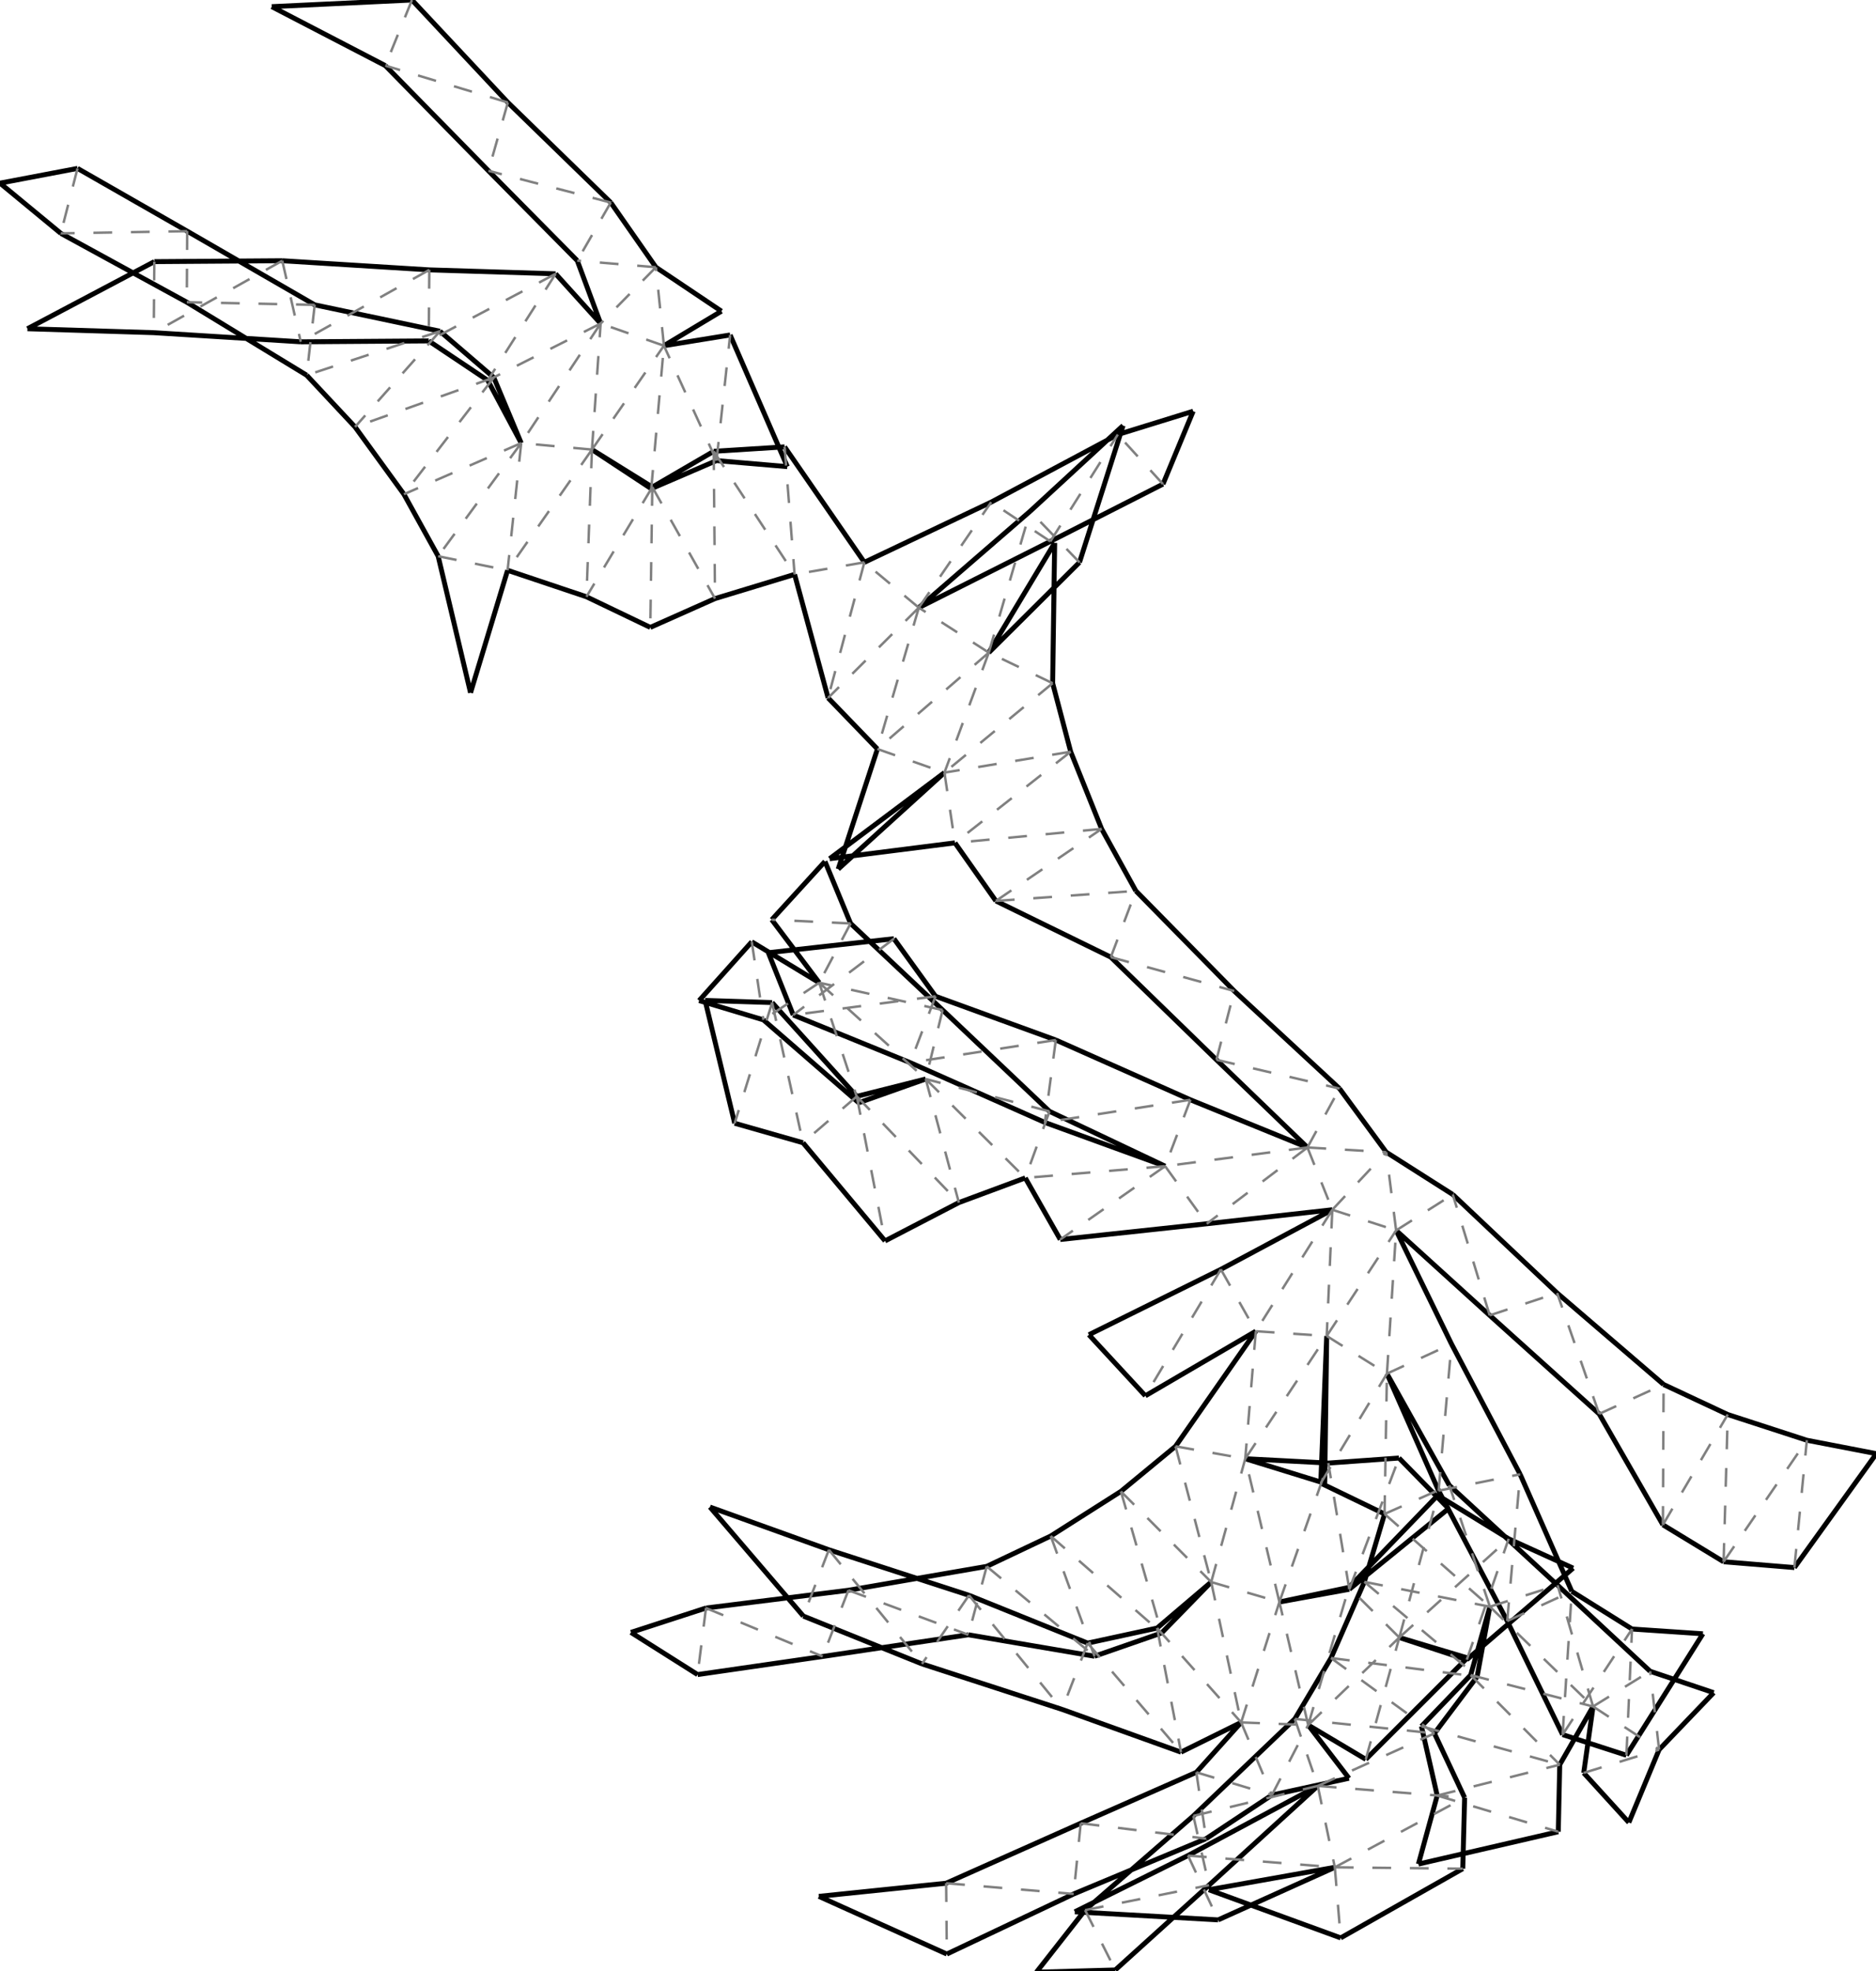 <?xml version="1.0"?>
<svg width="3453" height="3629" version="1.1" xmlns="http://www.w3.org/2000/svg" >
<defs>
<style type="text/css"><![CDATA[
.m {stroke:rgb(255,0,0);stroke-width:4.536;}
.v {stroke:rgb(0,0,255);stroke-width:4.536;}
.b {stroke:rgb(0,0,0);stroke-width:9.072;fill:white}
.n {stroke:rgb(128,128,128);stroke-width:4.536}
.t {stroke:rgb(0,128,0);stroke-width:4.536;}
.c {stroke:rgb(128,128,128);stroke-width:4.536;stroke-dasharray:34.53, 34.53;}
]]></style>
</defs>
<path fill="none" style="stroke:black;stroke-width:9.072;" d=" M 1757.74 1551.62 L 1833.02 1658.55 M 1721.98 1834.06 L 1645.42 1728.05 M 1645.42 1728.05 L 1414.25 1753.83 M 1414.25 1753.83 L 1460.01 1868.5 M 1738.36 1422.29 L 1526.99 1580.84 M 1526.99 1580.84 L 1757.74 1551.62 M 2027.66 1525.93 L 1970.72 1383.83 M 1565.6 1699.96 L 1518.45 1585.86 M 1518.45 1585.86 L 1420.54 1693.11 M 1970.72 1383.83 L 1937.52 1257.75 M 2090.69 1640.06 L 2027.66 1525.93 M 1542.78 1599.95 L 1738.36 1422.29 M 1615.01 1378.85 L 1542.78 1599.95 M 1421.2 1845.65 L 1297.8 1841.66 M 1297.8 1841.66 L 1352.26 2067.8 M 1352.26 2067.8 L 1478 2103.69 M 1524.2 1284.75 L 1615.01 1378.85 M 1286.83 1841.95 L 1405.08 1877.44 M 1383.74 1733.8 L 1286.83 1841.95 M 1478 2103.69 L 1629.05 2284.41 M 1577.05 2018.31 L 1421.2 1845.65 M 1405.08 1877.44 L 1580.61 2030.05 M 1580.61 2030.05 L 1703.86 1986.35 M 1703.86 1986.35 L 1577.05 2018.31 M 1629.05 2284.41 L 1764.9 2213.83 M 1507.9 1809.11 L 1383.74 1733.8 M 1764.9 2213.83 L 1887.11 2168.44 M 1462.53 1057.44 L 1524.2 1284.75 M 1931.72 2045.93 L 1735.01 1859.34 M 1735.01 1859.34 L 1565.6 1699.96 M 1460.01 1868.5 L 1675.41 1956.26 M 1943.32 1914.56 L 1721.98 1834.06 M 1675.41 1956.26 L 1923.2 2066.32 M 1420.54 1693.11 L 1507.9 1809.11 M 1833.02 1658.55 L 2044.6 1762.01 M 2575.59 3014.47 L 2699.8 3055.37 M 2513.93 3238.74 L 2700.86 3052.01 M 2700.86 3052.01 L 2575.59 3014.47 M 2407.84 3175.6 L 2513.93 3238.74 M 2646.39 2752.74 L 2482.87 2922.25 M 2776.87 2832.81 L 2646.39 2752.74 M 2482.93 3273.59 L 2407.84 3175.6 M 2341.05 3304.54 L 2482.93 3273.59 M 2483.54 2925.71 L 2666.3 2777.15 M 2666.3 2777.15 L 2574.98 2684.1 M 2895.54 2886.78 L 2776.87 2832.81 M 2699.8 3055.37 L 2895.54 2886.78 M 2001.96 3024.81 L 1783.51 2936.75 M 1954.92 3146.83 L 2173.81 3225.51 M 2202 3262.66 L 1989.16 3356.46 M 1976.2 3486.59 L 2220.02 3384.8 M 1989.16 3356.46 L 1741.5 3466.82 M 1697.05 3063.08 L 1954.92 3146.83 M 2220.02 3384.8 L 2341.05 3304.54 M 1742.73 3597.19 L 1976.2 3486.59 M 1782.42 3009.47 L 2014.61 3048.97 M 2138.14 3006.08 L 2229.37 2912.39 M 2229.37 2912.39 L 2129.77 2997.12 M 2173.81 3225.51 L 2284.48 3170.8 M 2129.77 2997.12 L 2001.96 3024.81 M 2014.61 3048.97 L 2138.14 3006.08 M 2063.15 2745.53 L 1933.97 2827.68 M 2284.48 3170.8 L 2202 3262.66 M 1933.97 2827.68 L 1816.18 2883.55 M 2163.7 2662.54 L 2063.15 2745.53 M 2354.88 2949.11 L 2483.54 2925.71 M 2482.87 2922.25 L 2354.88 2949.11 M 2444.94 2693.37 L 2292.06 2685.36 M 2574.98 2684.1 L 2444.94 2693.37 M 3172.48 2875.03 L 3302.81 2885.76 M 2993.61 3231.23 L 3134.41 3007.66 M 3134.41 3007.66 L 3003.93 2998.87 M 2876.15 3193.22 L 2993.61 3231.23 M 3003.93 2998.87 L 2893.05 2929.54 M 3060.77 2807.05 L 3172.48 2875.03 M 3325.71 2651.35 L 3180.13 2604.01 M 3154.26 3116.07 L 3037.27 3076.64 M 3053.78 3220.91 L 3154.26 3116.07 M 3180.13 2604.01 L 3062.06 2548.72 M 3302.81 2885.76 L 3453.72 2676.07 M 3453.72 2676.07 L 3325.71 2651.35 M 2695.81 3309.33 L 2640.27 3190.94 M 2616.3 3177.94 L 2645.34 3305.45 M 2868.19 3372.05 L 2870.89 3248.63 M 2610.76 3431.56 L 2868.19 3372.05 M 2645.34 3305.45 L 2610.76 3431.56 M 2692.42 3440.06 L 2695.81 3309.33 M 2915.01 3263.73 L 2998.11 3355.04 M 2998.11 3355.04 L 3053.78 3220.91 M 2467.68 3567.46 L 2692.42 3440.06 M 2718.87 3086.42 L 2742.31 2957.77 M 2742.31 2957.77 L 2706.92 3083.66 M 2870.89 3248.63 L 2932.21 3141.48 M 2706.92 3083.66 L 2616.3 3177.94 M 2640.27 3190.94 L 2718.87 3086.42 M 2511.27 2912.02 L 2449.9 3052.27 M 2932.21 3141.48 L 2915.01 3263.73 M 2449.9 3052.27 L 2383.31 3164.35 M 2548.41 2787.05 L 2511.27 2912.02 M 2893.05 2929.54 L 2797.98 2714.05 M 2774.22 2984.14 L 2876.15 3193.22 M 3037.27 3076.64 L 2866.96 2918.22 M 2866.96 2918.22 L 2667.67 2734.38 M 2647.9 2744.24 L 2774.22 2984.14 M 2943.44 2602.83 L 3060.77 2807.05 M 2441.95 2459.42 L 2431.02 2730.33 M 2292.06 2685.36 L 2438.33 2730.53 M 2438.33 2730.53 L 2441.95 2459.42 M 2431.02 2730.33 L 2548.41 2787.05 M 2311.47 2450.63 L 2163.7 2662.54 M 2552.83 2528.75 L 2647.9 2744.24 M 2671.65 2474.14 L 2569.73 2265.07 M 2569.73 2265.07 L 2741.95 2421.41 M 2866.11 2380.36 L 2674 2198.96 M 2741.95 2421.41 L 2943.44 2602.83 M 2797.98 2714.05 L 2671.65 2474.14 M 2674 2198.96 L 2551.48 2121 M 3062.06 2548.72 L 2866.11 2380.36 M 2667.67 2734.38 L 2552.83 2528.75 M 2044.6 1762.01 L 2239.04 1950.97 M 2465.53 2003.95 L 2271.73 1824.35 M 2239.04 1950.97 L 2406.51 2112.39 M 2406.51 2112.39 L 2191.11 2024.62 M 1923.2 2066.32 L 2144.55 2146.82 M 2191.11 2024.62 L 1943.32 1914.56 M 2551.48 2121 L 2465.53 2003.95 M 2144.55 2146.82 L 1931.72 2045.93 M 2271.73 1824.35 L 2090.69 1640.06 M 1951.53 2281.79 L 2221.11 2252.84 M 2221.11 2252.84 L 2452.27 2227.05 M 2452.27 2227.05 L 2247.17 2336.76 M 2108.17 2569.55 L 2311.47 2450.63 M 2247.17 2336.76 L 2004.23 2457.15 M 2004.23 2457.15 L 2108.17 2569.55 M 866.096 1275.32 L 934.262 1049.87 M 806.491 1023.95 L 866.096 1275.32 M 1887.11 2168.44 L 1951.53 2281.79 M 908.912 695.029 L 809.765 609.759 M 789.126 627.587 L 897.827 700.287 M 1105.52 595.579 L 1022.68 504.041 M 897.827 700.287 L 959.349 815.682 M 959.349 815.682 L 908.912 695.029 M 653.484 785.967 L 743.455 909.825 M 1062.55 479.84 L 1105.52 595.579 M 743.455 909.825 L 806.491 1023.95 M 564.443 690.734 L 653.484 785.967 M 1089.57 827.628 L 1198.74 899.619 M 1200.65 896.65 L 1089.57 827.628 M 934.262 1049.87 L 1079.4 1098.57 M 1079.4 1098.57 L 1196.94 1154.96 M 1313.65 830.841 L 1200.65 896.65 M 1198.74 899.619 L 1318.86 847.91 M 1343.89 616.664 L 1222.03 636.427 M 1318.86 847.91 L 1449.16 859.009 M 1449.16 859.009 L 1343.89 616.664 M 1444.16 822.633 L 1313.65 830.841 M 1316.06 1101.96 L 1462.53 1057.44 M 1222.03 636.427 L 1327.86 572.863 M 1327.86 572.863 L 1207.27 491.961 M 1590.99 1035.19 L 1444.16 822.633 M 1196.94 1154.96 L 1316.06 1101.96 M 709.233 120.804 L 899.042 314.417 M 1124.18 372.862 L 934.785 188.625 M 899.042 314.417 L 1062.55 479.84 M 1022.68 504.041 L 790.198 496.821 M 553.604 629.247 L 789.126 627.587 M 790.198 496.821 L 519.588 479.988 M 1207.27 491.961 L 1124.18 372.862 M 809.765 609.759 L 579.296 561.209 M 934.785 188.625 L 758.262 0 M 1691.17 1118.63 L 1933.32 996.678 M 2057.45 799.973 L 1824.36 924.38 M 1933.32 996.678 L 2140.63 891.204 M 1986.94 1035.24 L 2067.14 783.486 M 2067.14 783.486 L 1896.13 941.141 M 1819.98 1201.36 L 1986.94 1035.24 M 1896.13 941.141 L 1691.17 1118.63 M 2140.63 891.204 L 2196.18 757.029 M 2196.18 757.029 L 2057.45 799.973 M 1937.52 1257.75 L 1941.23 999.439 M 1941.23 999.439 L 1819.98 1201.36 M 1824.36 924.38 L 1590.99 1035.19 M 579.296 561.209 L 344.536 425.56 M 111.974 429.601 L 343.819 556.329 M 344.536 425.56 L 142.665 310.02 M 284.066 481.648 L 50.51 605.194 M 50.51 605.194 L 282.995 612.414 M 519.588 479.988 L 284.066 481.648 M 282.995 612.414 L 553.604 629.247 M 0 337.134 L 111.974 429.601 M 142.665 310.02 L 0 337.134 M 500.212 12.253 L 709.233 120.804 M 758.262 0 L 500.212 12.253 M 343.819 556.329 L 564.443 690.734 M 1478.6 2975.03 L 1697.05 3063.08 M 1525.64 2853.01 L 1306.75 2774.33 M 1306.75 2774.33 L 1478.6 2975.03 M 1284.04 3082.72 L 1514.24 3049.41 M 1561.61 2927.52 L 1299.42 2960.23 M 1514.24 3049.41 L 1782.42 3009.47 M 1783.51 2936.75 L 1525.64 2853.01 M 1161.31 3005.1 L 1284.04 3082.72 M 1299.42 2960.23 L 1161.31 3005.1 M 1816.18 2883.55 L 1561.61 2927.52 M 1741.5 3466.82 L 1507.22 3491.01 M 1507.22 3491.01 L 1742.73 3597.19 M 2242.17 3534.3 L 2456.9 3437.54 M 1978.36 3519.46 L 2242.17 3534.3 M 2186.63 3415.9 L 1978.36 3519.46 M 2052.8 3626.53 L 2225.26 3470.45 M 2196.57 3342.87 L 1997.22 3516.29 M 2225.26 3470.45 L 2425.54 3287.7 M 2425.54 3287.7 L 2186.63 3415.9 M 1997.22 3516.29 L 1907.64 3630.58 M 1907.64 3630.58 L 2052.8 3626.53 M 2383.31 3164.35 L 2196.57 3342.87 M 2456.9 3437.54 L 2225.02 3478.82 M 2225.02 3478.82 L 2467.68 3567.46" />
<path fill="none" class="c" d=" M 1833.02 1658.55 L 2027.66 1525.93 M 2027.66 1525.93 L 1757.74 1551.62 M 1833.02 1658.55 L 2090.69 1640.06 M 1970.72 1383.83 L 1757.74 1551.62 M 2044.6 1762.01 L 2090.69 1640.06 M 1738.36 1422.29 L 1757.74 1551.62 M 1970.72 1383.83 L 1738.36 1422.29 M 2044.6 1762.01 L 2271.73 1824.35 M 1937.52 1257.75 L 1738.36 1422.29 M 2239.04 1950.97 L 2271.73 1824.35 M 1937.52 1257.75 L 1819.98 1201.36 M 2239.04 1950.97 L 2465.53 2003.95 M 1819.98 1201.36 L 1738.36 1422.29 M 2406.51 2112.39 L 2465.53 2003.95 M 1615.01 1378.85 L 1738.36 1422.29 M 1819.98 1201.36 L 1615.01 1378.85 M 2406.51 2112.39 L 2551.48 2121 M 1691.17 1118.63 L 1615.01 1378.85 M 1819.98 1201.36 L 1691.17 1118.63 M 2452.27 2227.05 L 2551.48 2121 M 1691.17 1118.63 L 1524.2 1284.75 M 1819.98 1201.36 L 1896.13 941.141 M 2452.27 2227.05 L 2569.73 2265.07 M 2569.73 2265.07 L 2551.48 2121 M 2441.95 2459.42 L 2569.73 2265.07 M 2569.73 2265.07 L 2674 2198.96 M 2441.95 2459.42 L 2552.83 2528.75 M 2552.83 2528.75 L 2569.73 2265.07 M 2741.95 2421.41 L 2674 2198.96 M 2431.02 2730.33 L 2552.83 2528.75 M 2552.83 2528.75 L 2671.65 2474.14 M 2741.95 2421.41 L 2866.11 2380.36 M 2548.41 2787.05 L 2552.83 2528.75 M 2647.9 2744.24 L 2671.65 2474.14 M 2943.44 2602.83 L 2866.11 2380.36 M 2548.41 2787.05 L 2667.67 2734.38 M 2647.9 2744.24 L 2797.98 2714.05 M 2943.44 2602.83 L 3062.06 2548.72 M 2548.41 2787.05 L 2742.31 2957.77 M 2742.31 2957.77 L 2667.67 2734.38 M 2774.22 2984.14 L 2797.98 2714.05 M 1691.17 1118.63 L 1590.99 1035.19 M 1590.99 1035.19 L 1524.2 1284.75 M 1986.94 1035.24 L 1896.13 941.141 M 2452.27 2227.05 L 2441.95 2459.42 M 2742.31 2957.77 L 2866.96 2918.22 M 2774.22 2984.14 L 2893.05 2929.54 M 2406.51 2112.39 L 2452.27 2227.05 M 1590.99 1035.19 L 1462.53 1057.44 M 2452.27 2227.05 L 2311.47 2450.63 M 2406.51 2112.39 L 2221.11 2252.84 M 1444.16 822.633 L 1462.53 1057.44 M 2247.17 2336.76 L 2311.47 2450.63 M 2406.51 2112.39 L 2144.55 2146.82 M 2144.55 2146.82 L 2221.11 2252.84 M 1313.65 830.841 L 1462.53 1057.44 M 2247.17 2336.76 L 2108.17 2569.55 M 2191.11 2024.62 L 2144.55 2146.82 M 2144.55 2146.82 L 1951.53 2281.79 M 1313.65 830.841 L 1316.06 1101.96 M 2144.55 2146.82 L 1887.11 2168.44 M 1200.65 896.65 L 1316.06 1101.96 M 1931.72 2045.93 L 1887.11 2168.44 M 1200.65 896.65 L 1196.94 1154.96 M 1703.86 1986.35 L 1887.11 2168.44 M 1931.72 2045.93 L 1703.86 1986.35 M 1200.65 896.65 L 1079.4 1098.57 M 1703.86 1986.35 L 1764.9 2213.83 M 1735.01 1859.34 L 1703.86 1986.35 M 1089.57 827.628 L 1079.4 1098.57 M 1577.05 2018.31 L 1764.9 2213.83 M 1735.01 1859.34 L 1507.9 1809.11 M 1089.57 827.628 L 934.262 1049.87 M 1577.05 2018.31 L 1629.05 2284.41 M 1565.6 1699.96 L 1507.9 1809.11 M 1089.57 827.628 L 959.349 815.682 M 959.349 815.682 L 934.262 1049.87 M 1577.05 2018.31 L 1478 2103.69 M 1565.6 1699.96 L 1420.54 1693.11 M 1089.57 827.628 L 1105.52 595.579 M 806.491 1023.95 L 934.262 1049.87 M 959.349 815.682 L 806.491 1023.95 M 1421.2 1845.65 L 1478 2103.69 M 1089.57 827.628 L 1222.03 636.427 M 1105.52 595.579 L 959.349 815.682 M 1507.9 1809.11 L 1703.86 1986.35 M 1421.2 1845.65 L 1352.26 2067.8 M 1198.74 899.619 L 1222.03 636.427 M 1507.9 1809.11 L 1580.61 2030.05 M 2191.11 2024.62 L 1923.2 2066.32 M 2742.31 2957.77 L 2932.21 3141.48 M 2932.21 3141.48 L 2866.96 2918.22 M 2876.15 3193.22 L 2893.05 2929.54 M 1318.86 847.91 L 1222.03 636.427 M 1507.9 1809.11 L 1405.08 1877.44 M 1943.32 1914.56 L 1923.2 2066.32 M 2311.47 2450.63 L 2441.95 2459.42 M 2932.21 3141.48 L 3037.27 3076.64 M 2876.15 3193.22 L 3003.93 2998.87 M 1383.74 1733.8 L 1405.08 1877.44 M 1943.32 1914.56 L 1675.41 1956.26 M 3060.77 2807.05 L 3062.06 2548.72 M 2511.27 2912.02 L 2742.31 2957.77 M 2311.47 2450.63 L 2292.06 2685.36 M 3053.78 3220.91 L 3037.27 3076.64 M 2993.61 3231.23 L 3003.93 2998.87 M 2932.21 3141.48 L 3053.78 3220.91 M 1721.98 1834.06 L 1675.41 1956.26 M 3060.77 2807.05 L 3180.13 2604.01 M 2511.27 2912.02 L 2718.87 3086.42 M 2915.01 3263.73 L 3053.78 3220.91 M 1721.98 1834.06 L 1460.01 1868.5 M 3172.48 2875.03 L 3180.13 2604.01 M 2449.9 3052.27 L 2718.87 3086.42 M 2163.7 2662.54 L 2292.06 2685.36 M 1645.42 1728.05 L 1460.01 1868.5 M 3172.48 2875.03 L 3325.71 2651.35 M 2449.9 3052.27 L 2640.27 3190.94 M 2163.7 2662.54 L 2229.37 2912.39 M 2229.37 2912.39 L 2292.06 2685.36 M 3302.81 2885.76 L 3325.71 2651.35 M 2383.31 3164.35 L 2640.27 3190.94 M 2063.15 2745.53 L 2229.37 2912.39 M 2354.88 2949.11 L 2292.06 2685.36 M 2229.37 2912.39 L 2354.88 2949.11 M 2425.54 3287.7 L 2640.27 3190.94 M 2383.31 3164.35 L 2425.54 3287.7 M 2229.37 2912.39 L 2284.48 3170.8 M 2284.48 3170.8 L 2354.88 2949.11 M 2425.54 3287.7 L 2695.81 3309.33 M 2196.57 3342.87 L 2425.54 3287.7 M 2129.77 2997.12 L 2284.48 3170.8 M 2407.84 3175.6 L 2354.88 2949.11 M 2284.48 3170.8 L 2407.84 3175.6 M 2456.9 3437.54 L 2695.81 3309.33 M 2425.54 3287.7 L 2456.9 3437.54 M 2407.84 3175.6 L 2482.87 2922.25 M 2341.05 3304.54 L 2407.84 3175.6 M 2284.48 3170.8 L 2341.05 3304.54 M 2456.9 3437.54 L 2692.42 3440.06 M 2186.63 3415.9 L 2456.9 3437.54 M 2407.84 3175.6 L 2575.59 3014.47 M 2575.59 3014.47 L 2482.87 2922.25 M 2202 3262.66 L 2341.05 3304.54 M 2456.9 3437.54 L 2467.68 3567.46 M 2186.63 3415.9 L 2242.17 3534.3 M 2513.93 3238.74 L 2575.59 3014.47 M 2575.59 3014.47 L 2646.39 2752.74 M 2202 3262.66 L 2220.02 3384.8 M 2196.57 3342.87 L 2225.26 3470.45 M 2129.77 2997.12 L 2173.81 3225.51 M 1997.22 3516.29 L 2225.26 3470.45 M 2001.96 3024.81 L 2173.81 3225.51 M 1997.22 3516.29 L 2052.8 3626.53 M 2001.96 3024.81 L 1954.92 3146.83 M 2575.59 3014.47 L 2776.87 2832.81 M 1783.51 2936.75 L 1954.92 3146.83 M 2699.8 3055.37 L 2776.87 2832.81 M 1783.51 2936.75 L 1697.05 3063.08 M 1989.16 3356.46 L 2220.02 3384.8 M 1525.64 2853.01 L 1697.05 3063.08 M 1989.16 3356.46 L 1976.2 3486.59 M 1525.64 2853.01 L 1478.6 2975.03 M 1741.5 3466.82 L 1976.2 3486.59 M 2063.15 2745.53 L 2138.14 3006.08 M 1741.5 3466.82 L 1742.73 3597.19 M 1933.97 2827.68 L 2138.14 3006.08 M 2354.88 2949.11 L 2444.94 2693.37 M 1933.97 2827.68 L 2014.61 3048.97 M 2483.54 2925.71 L 2444.94 2693.37 M 1816.18 2883.55 L 2014.61 3048.97 M 2483.54 2925.71 L 2574.98 2684.1 M 1816.18 2883.55 L 1782.42 3009.47 M 1691.17 1118.63 L 1824.36 924.38 M 1561.61 2927.52 L 1782.42 3009.47 M 1933.32 996.678 L 1824.36 924.38 M 1561.61 2927.52 L 1514.24 3049.41 M 1933.32 996.678 L 2057.45 799.973 M 1299.42 2960.23 L 1514.24 3049.41 M 2140.63 891.204 L 2057.45 799.973 M 1299.42 2960.23 L 1284.04 3082.72 M 2292.06 2685.36 L 2441.95 2459.42 M 1318.86 847.91 L 1343.89 616.664 M 1222.03 636.427 L 1105.52 595.579 M 1105.52 595.579 L 897.827 700.287 M 1207.27 491.961 L 1105.52 595.579 M 1222.03 636.427 L 1207.27 491.961 M 1022.68 504.041 L 897.827 700.287 M 1207.27 491.961 L 1062.55 479.84 M 1022.68 504.041 L 789.126 627.587 M 1124.18 372.862 L 1062.55 479.84 M 790.198 496.821 L 789.126 627.587 M 1124.18 372.862 L 899.042 314.417 M 790.198 496.821 L 553.604 629.247 M 934.785 188.625 L 899.042 314.417 M 519.588 479.988 L 553.604 629.247 M 934.785 188.625 L 709.233 120.804 M 519.588 479.988 L 282.995 612.414 M 758.262 0 L 709.233 120.804 M 284.066 481.648 L 282.995 612.414 M 2706.92 3083.66 L 2932.21 3141.48 M 2706.92 3083.66 L 2870.89 3248.63 M 959.349 815.682 L 743.455 909.825 M 2616.3 3177.94 L 2870.89 3248.63 M 908.912 695.029 L 743.455 909.825 M 2645.34 3305.45 L 2870.89 3248.63 M 908.912 695.029 L 653.484 785.967 M 2645.34 3305.45 L 2868.19 3372.05 M 809.765 609.759 L 653.484 785.967 M 809.765 609.759 L 564.443 690.734 M 579.296 561.209 L 564.443 690.734 M 579.296 561.209 L 343.819 556.329 M 344.536 425.56 L 343.819 556.329 M 344.536 425.56 L 111.974 429.601 M 142.665 310.02 L 111.974 429.601" />
</svg>
